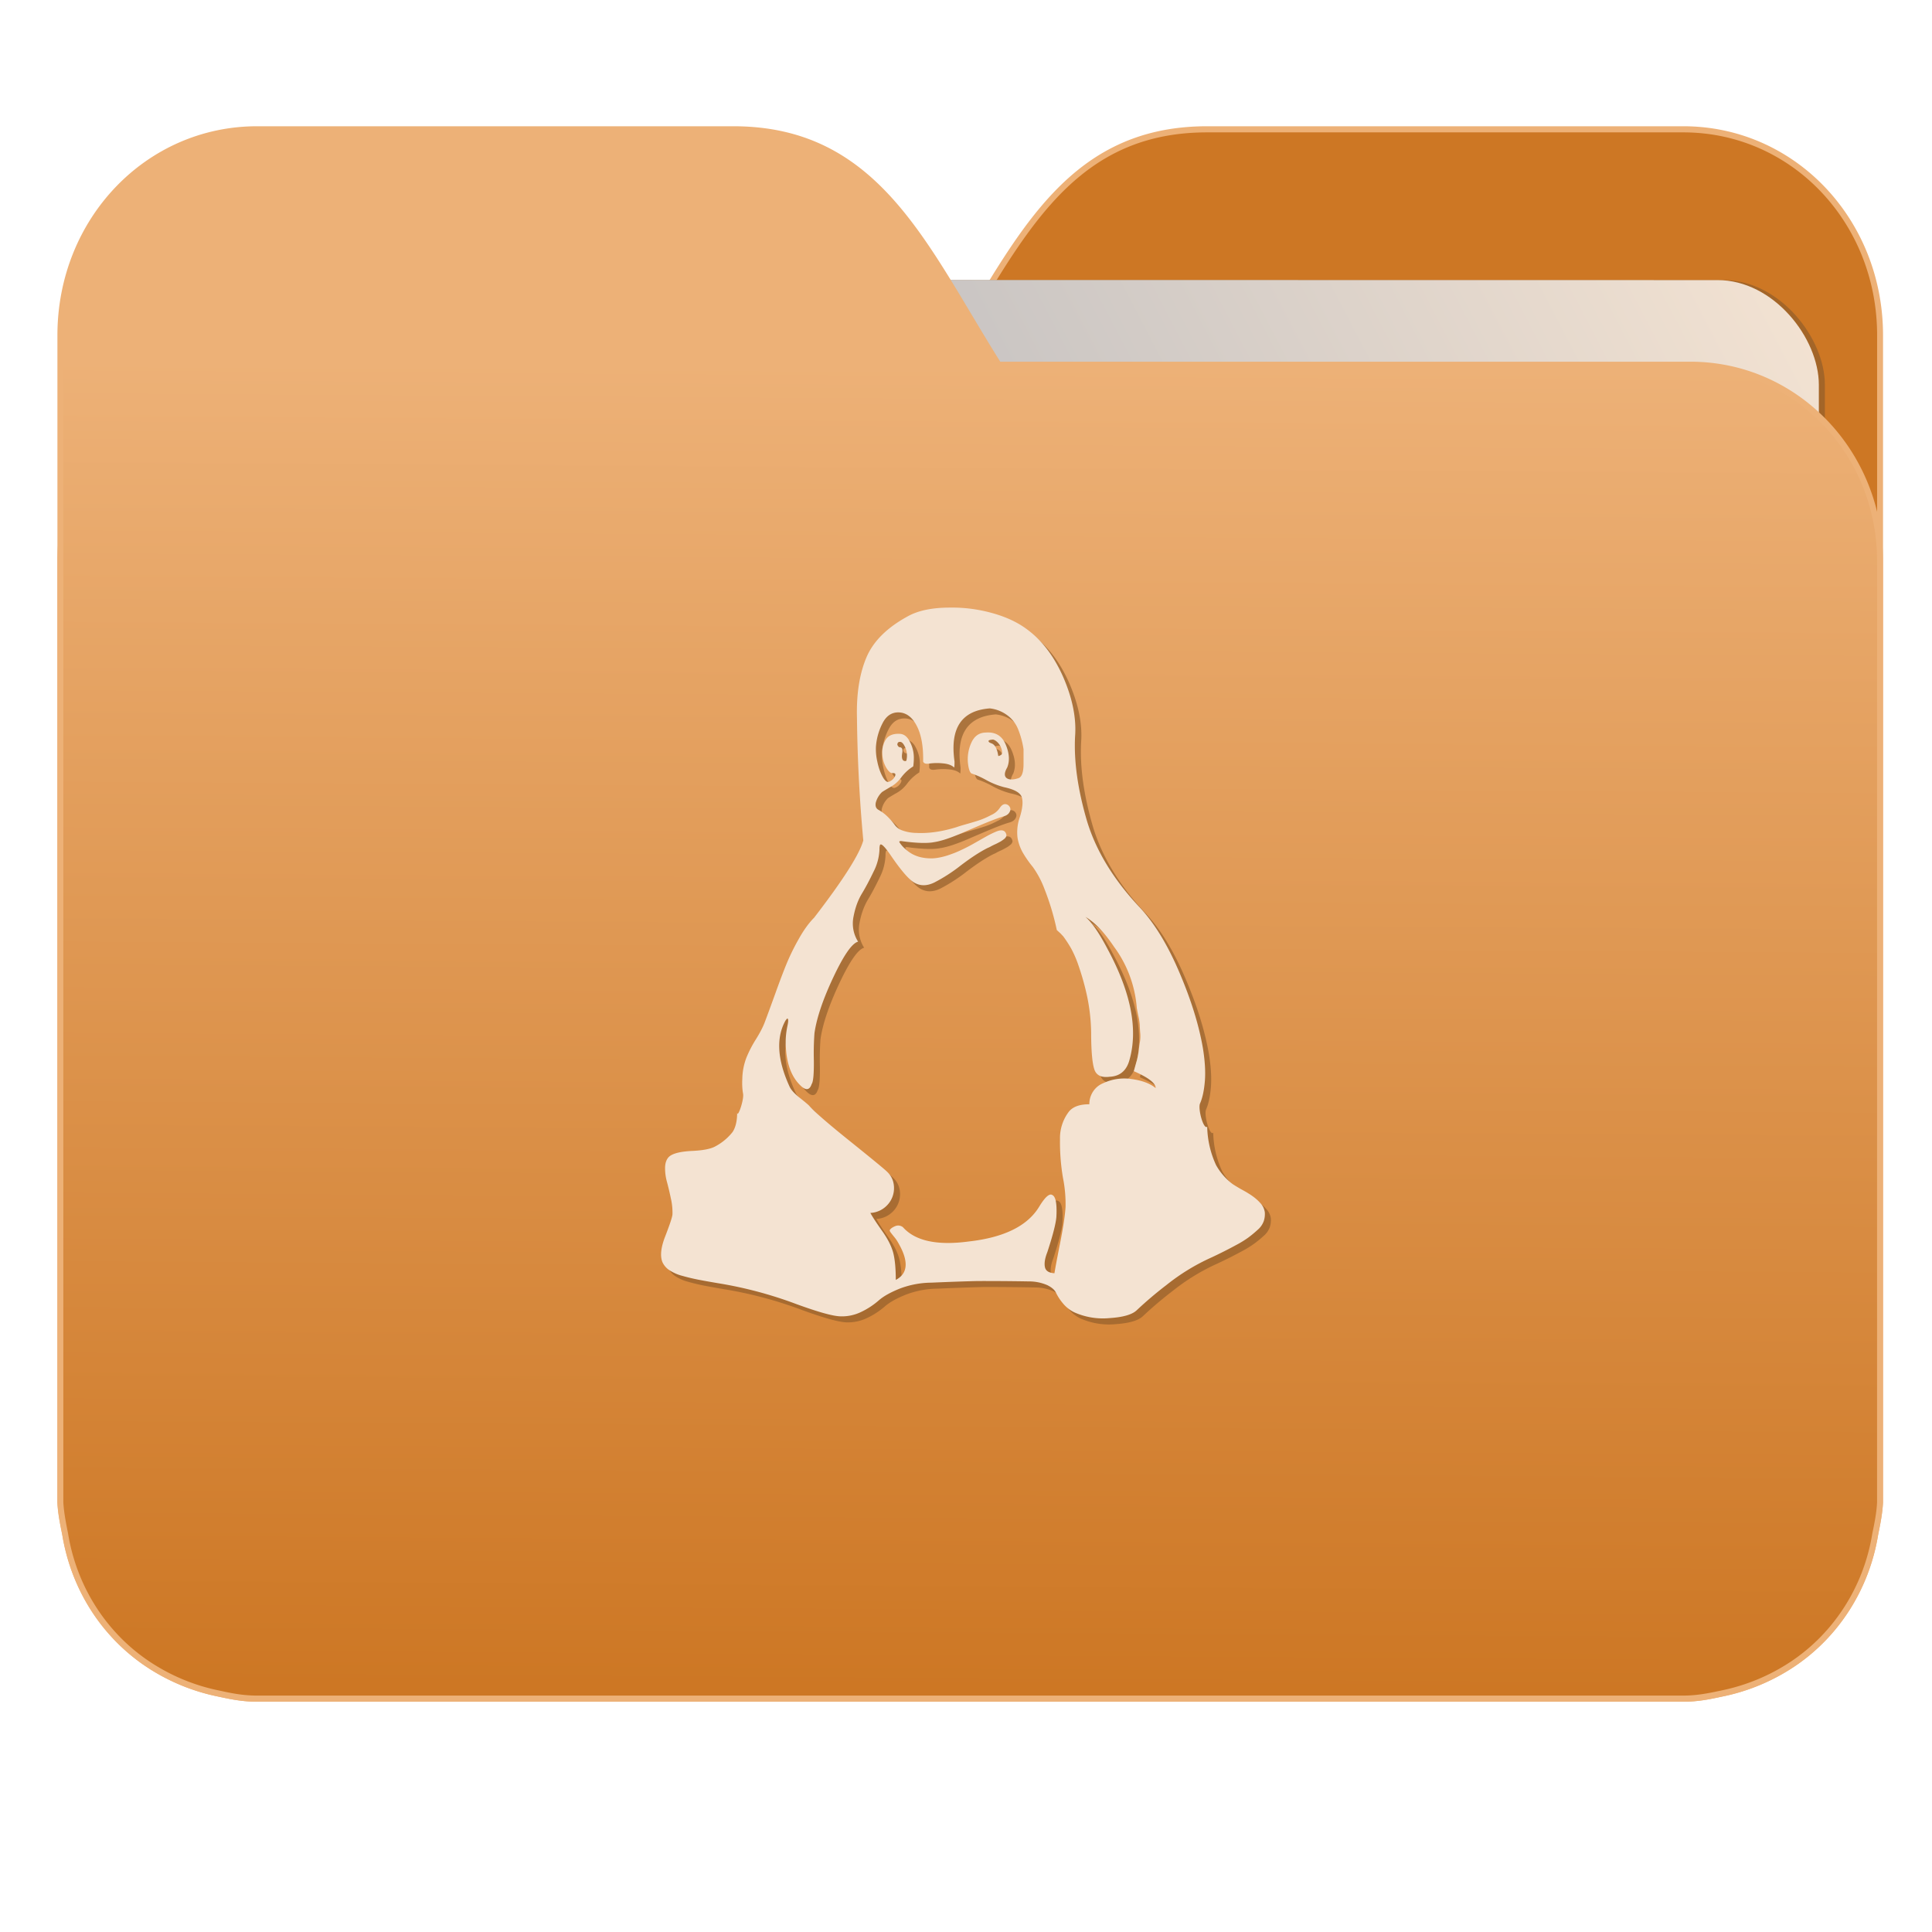 <svg xmlns="http://www.w3.org/2000/svg" xmlns:xlink="http://www.w3.org/1999/xlink" width="32" height="32" version="1"><defs><linearGradient id="a"><stop offset="0" stop-color="#cd7724"/><stop offset="1" stop-color="#edb177"/></linearGradient><linearGradient id="b"><stop offset="0" stop-color="#8998ad"/><stop offset="1" stop-color="#f4e3d2"/></linearGradient><linearGradient xlink:href="#a" id="d" x1="-5.667" y1="22.201" x2="-5.597" y2="10.718" gradientUnits="userSpaceOnUse" gradientTransform="matrix(1.847 0 0 1.847 -1.697 -28.434)"/><linearGradient xlink:href="#b" id="c" x1="-34.169" y1="21.288" x2="-13.153" y2="7.458" gradientUnits="userSpaceOnUse" gradientTransform="matrix(1.227 0 0 1.5 17.688 -21.176)"/></defs><g transform="matrix(1 0 0 1.035 28.578 14.98)"><path d="M-8.585-12.404c-2.391 0-3.167 1.885-4.395 3.768H-24.44c-1.739 0-3.139 1.4-3.139 3.139V9.57c.008.175.045.344.08.51.149.868.643 1.609 1.373 2.08.348.224.75.387 1.178.47.213.044.4.08.628.08H-.696c.228 0 .415-.034.628-.08a3.352 3.352 0 0 0 1.177-.47 3.082 3.082 0 0 0 1.373-2.08c.034-.166.07-.336.08-.51V-9.107c0-1.836-1.443-3.297-3.258-3.297h-7.887z" fill="#cd7724" stroke="#edb177" stroke-width=".098"/><rect width="25.793" height="20.744" x="-24.146" y="-9.991" transform="rotate(.008) skewX(.002)" ry="1.676" opacity=".647" fill="#8d5b2b" paint-order="markers stroke fill"/><rect width="25.793" height="20.744" x="-24.246" y="-9.991" transform="rotate(.008) skewX(.002)" ry="1.676" fill="url(#c)" paint-order="markers stroke fill"/><path d="M-16.431-12.404c2.39 0 3.166 1.885 4.394 3.768H-.578c1.739 0 3.139 1.4 3.139 3.139V9.57c-.008.175-.045.344-.08.51a3.078 3.078 0 0 1-1.373 2.08c-.348.224-.75.387-1.178.47-.213.044-.4.08-.628.08H-24.32c-.227 0-.414-.034-.628-.08a3.352 3.352 0 0 1-1.176-.47 3.082 3.082 0 0 1-1.374-2.08c-.034-.166-.07-.336-.08-.51V-9.107c0-1.836 1.444-3.297 3.258-3.297h7.887z" fill="url(#d)" stroke="#edb177" stroke-width=".098"/><g fill-rule="evenodd"><path d="M-9.337 3.032c0-.076-.12-.165-.361-.266.017-.064.034-.122.05-.175.014-.053.025-.108.032-.165a1.9 1.9 0 0 1 .02-.136.558.558 0 0 0 .003-.143 2.27 2.27 0 0 1-.007-.124.904.904 0 0 0-.023-.14 3.476 3.476 0 0 1-.026-.13 1.854 1.854 0 0 0-.378-.98C-10.19.54-10.347.38-10.5.297c.105.084.23.26.374.527.381.685.5 1.273.355 1.764-.048.17-.158.258-.328.267-.136.016-.22-.023-.253-.118s-.05-.272-.053-.53a2.944 2.944 0 0 0-.076-.679 4.076 4.076 0 0 0-.128-.438 1.733 1.733 0 0 0-.128-.289 1.935 1.935 0 0 0-.102-.155.652.652 0 0 0-.085-.095 2.162 2.162 0 0 1-.05-.045 3.985 3.985 0 0 0-.203-.653 1.493 1.493 0 0 0-.194-.356 1.759 1.759 0 0 1-.154-.21.718.718 0 0 1-.099-.253.705.705 0 0 1 .04-.34c.043-.137.053-.242.03-.314-.025-.072-.122-.125-.293-.159a1.31 1.31 0 0 1-.293-.114 1.432 1.432 0 0 0-.233-.101c-.035-.004-.059-.06-.072-.165a.61.61 0 0 1 .052-.324c.049-.11.127-.167.237-.171.162-.013.274.05.335.19s.07.262.026.368c-.048.08-.052.137-.013.168.04.032.105.033.197.005.057-.017.086-.094.086-.229v-.235a1.379 1.379 0 0 0-.089-.317.506.506 0 0 0-.138-.194.604.604 0 0 0-.332-.143c-.468.034-.663.318-.584.85 0 .064-.003.096-.007.096-.04-.038-.104-.06-.194-.067a.953.953 0 0 0-.217.005c-.055.008-.088 0-.102-.032.005-.241-.03-.431-.105-.571-.074-.14-.173-.212-.295-.216-.119-.004-.21.054-.273.175a.937.937 0 0 0-.109.377.867.867 0 0 0 .023.235c.02.093.049.173.086.238.037.066.071.094.102.086a.176.176 0 0 0 .105-.09c.017-.037.002-.054-.046-.05-.03 0-.065-.03-.102-.092a.45.45 0 0 1-.062-.213.371.371 0 0 1 .059-.234c.044-.064.118-.093.223-.09.075 0 .134.045.178.134a.529.529 0 0 1 .062.248.909.909 0 0 1-.01.14.713.713 0 0 0-.204.183.541.541 0 0 1-.18.15c-.086.048-.13.075-.135.079a.358.358 0 0 0-.102.171c-.01.055.006.093.05.114a.714.714 0 0 1 .164.124.962.962 0 0 1 .105.12.26.26 0 0 0 .121.083.74.74 0 0 0 .234.042c.206.008.429-.024.67-.096.009-.004.059-.019.151-.044.092-.025.168-.048.227-.067.059-.019.123-.046.193-.082a.326.326 0 0 0 .138-.111c.04-.06.084-.076.132-.051.022.013.036.03.043.054.006.023 0 .048-.02.076-.02.027-.056.048-.109.06-.087.026-.21.071-.37.137-.16.065-.26.107-.3.124-.192.08-.346.129-.46.145-.11.022-.282.017-.519-.012-.044-.009-.063-.004-.059.012a.48.48 0 0 0 .112.121c.11.097.256.144.44.14.075-.005.153-.02.237-.045.083-.025.162-.055.236-.089.075-.033.148-.07.22-.11l.197-.109c.06-.031.113-.057.161-.076.049-.019.087-.024.115-.016.029.009.047.032.056.07a.073.073 0 0 1-.007.029.083.083 0 0 1-.026.031.459.459 0 0 1-.095.06.774.774 0 0 1-.06.03.949.949 0 0 0-.065.03.479.479 0 0 1-.062.03c-.123.059-.27.152-.444.279a2.731 2.731 0 0 1-.437.273c-.118.055-.225.057-.322.006-.092-.046-.23-.2-.414-.463-.096-.131-.15-.178-.164-.14a.213.213 0 0 0-.007.064.826.826 0 0 1-.098.358c-.066.133-.13.25-.194.352-.063.102-.11.225-.138.369a.526.526 0 0 0 .076.4c-.101.025-.238.215-.411.57-.173.356-.277.654-.312.895a4.283 4.283 0 0 0-.01.438c.002.216-.01.341-.036.375-.035.101-.099.108-.19.019-.14-.131-.22-.33-.237-.597-.01-.118 0-.237.026-.355.018-.08.015-.119-.007-.114l-.026.031c-.158.275-.136.626.066 1.054.022.05.076.11.164.177.088.068.14.11.158.127.087.098.315.29.683.575.368.285.572.447.611.485.07.064.109.144.115.241a.384.384 0 0 1-.092.273.415.415 0 0 1-.299.146c.035.064.099.158.19.283.093.125.154.239.185.342.03.104.046.253.046.448.201-.102.217-.296.046-.584a.562.562 0 0 0-.07-.102 2.539 2.539 0 0 1-.062-.076c-.013-.017-.017-.03-.013-.038.013-.02.042-.04.086-.06a.13.13 0 0 1 .131.016c.201.22.565.296 1.09.229.583-.064.971-.248 1.164-.553.1-.16.175-.224.223-.19.053.025.075.135.066.33-.004.106-.055.3-.151.584-.04.097-.053.177-.04.238.013.061.066.094.158.098.013-.08.045-.243.095-.488.05-.246.08-.436.089-.572a2.075 2.075 0 0 0-.043-.466 3.278 3.278 0 0 1-.049-.616.68.68 0 0 1 .151-.447c.066-.076.178-.114.335-.114a.358.358 0 0 1 .227-.337.843.843 0 0 1 .476-.066c.171.023.302.07.394.142zm-4.126-5.248a.322.322 0 0 0-.017-.19c-.024-.056-.049-.088-.075-.096-.04-.008-.06.006-.06.044.01.021.02.034.034.038.043 0 .059.032.046.095-.014.085.004.127.052.127.013 0 .02-.006.02-.019zm1.583-.102a.233.233 0 0 0-.032-.124.242.242 0 0 0-.073-.08c-.026-.016-.046-.022-.059-.018-.061.004-.076.019-.046.044l.026.013c.062.017.101.082.119.197 0 .012.017.008.052-.013zm4.271 7.188a.27.27 0 0 1 .08.152.349.349 0 0 1-.017.143.333.333 0 0 1-.102.14 1.883 1.883 0 0 1-.155.123A1.72 1.72 0 0 1-8 5.546a7.559 7.559 0 0 1-.417.203 3.48 3.48 0 0 0-.74.438 6.339 6.339 0 0 0-.495.406c-.075.067-.224.109-.447.124a1.2 1.2 0 0 1-.585-.092.561.561 0 0 1-.194-.15.814.814 0 0 1-.108-.161c-.022-.047-.07-.088-.145-.124a.784.784 0 0 0-.308-.06 42.882 42.882 0 0 0-.855-.007 40.794 40.794 0 0 0-.756.026 1.552 1.552 0 0 0-.522.095c-.155.06-.272.123-.351.19a1.27 1.27 0 0 1-.286.181.75.75 0 0 1-.351.073c-.127-.004-.37-.07-.73-.196a6.937 6.937 0 0 0-1.294-.334c-.14-.023-.25-.042-.329-.057a3.47 3.47 0 0 1-.26-.06.728.728 0 0 1-.22-.092.314.314 0 0 1-.111-.124c-.044-.097-.029-.238.046-.422.074-.184.114-.3.118-.346a.951.951 0 0 0-.026-.254 4.644 4.644 0 0 0-.066-.27.774.774 0 0 1-.03-.231c.003-.076.026-.133.07-.171.061-.051.186-.08.374-.09.189-.008.32-.033.394-.075a.898.898 0 0 0 .276-.223c.053-.071.08-.18.08-.323 0 .12.115-.19.098-.292-.013-.068-.018-.148-.013-.241a.967.967 0 0 1 .065-.33c.04-.098.092-.197.158-.299.066-.101.114-.19.145-.266.035-.09.093-.241.174-.457.08-.216.145-.381.194-.495a3.52 3.52 0 0 1 .197-.387c.083-.144.168-.258.256-.343.482-.605.753-1.018.815-1.238a23.34 23.34 0 0 1-.105-1.967c-.01-.381.043-.702.157-.962s.346-.481.697-.663c.17-.089.398-.133.683-.133a2.54 2.54 0 0 1 .697.085c.232.062.427.15.584.264.25.178.45.435.602.771.15.336.215.648.193.936-.022.402.044.855.197 1.358.15.478.44.94.874 1.384.241.25.46.594.654 1.034.195.44.325.845.391 1.213.035.207.046.386.033.536-.013.15-.04.268-.079.352-.04.085.057.425.118.375a1.49 1.49 0 0 0 .148.615.984.984 0 0 0 .273.301c.035.024.082.052.141.083l.109.06c.087.051.155.103.203.156z" opacity=".647" fill="#8d5b2b"/><path d="M-9.437 2.936c0-.076-.12-.165-.361-.267.017-.063.034-.121.05-.174.014-.053.025-.108.032-.165a1.9 1.9 0 0 1 .02-.137.558.558 0 0 0 .003-.143 2.27 2.27 0 0 1-.007-.123.904.904 0 0 0-.023-.14 3.476 3.476 0 0 1-.026-.13 1.854 1.854 0 0 0-.378-.98C-10.29.443-10.447.284-10.6.2c.105.085.23.26.374.527.381.686.5 1.274.355 1.764-.048.17-.158.259-.328.267-.136.017-.22-.022-.253-.117-.033-.096-.05-.272-.053-.53a2.944 2.944 0 0 0-.076-.68 4.076 4.076 0 0 0-.128-.437 1.733 1.733 0 0 0-.128-.29 1.935 1.935 0 0 0-.102-.155.652.652 0 0 0-.085-.095 2.162 2.162 0 0 1-.05-.044 3.985 3.985 0 0 0-.203-.654 1.493 1.493 0 0 0-.194-.355 1.759 1.759 0 0 1-.154-.21.718.718 0 0 1-.099-.254.705.705 0 0 1 .04-.34c.043-.137.053-.241.03-.313-.025-.072-.122-.125-.293-.16a1.31 1.31 0 0 1-.293-.113 1.432 1.432 0 0 0-.233-.102c-.035-.004-.059-.06-.072-.165a.61.61 0 0 1 .052-.324c.049-.11.127-.167.237-.17.162-.014.274.05.335.19s.07.262.026.368c-.048.08-.052.136-.013.168.04.031.105.033.197.004.057-.017.086-.093.086-.229v-.234a1.379 1.379 0 0 0-.089-.318.506.506 0 0 0-.138-.193.604.604 0 0 0-.332-.143c-.468.034-.663.317-.584.85 0 .064-.003.096-.007.096-.04-.038-.104-.06-.194-.067a.953.953 0 0 0-.217.004c-.055.008-.088 0-.102-.032.005-.24-.03-.431-.105-.57-.074-.14-.173-.212-.295-.217-.119-.004-.21.054-.273.175a.937.937 0 0 0-.109.378.867.867 0 0 0 .023.234c.02.094.049.173.086.239.037.065.071.094.102.085a.176.176 0 0 0 .105-.089c.017-.038.002-.055-.046-.05-.03 0-.065-.031-.102-.092a.45.45 0 0 1-.062-.213.371.371 0 0 1 .059-.235c.044-.063.118-.093.223-.089.075 0 .134.045.178.134a.529.529 0 0 1 .062.247.909.909 0 0 1-.01.14.713.713 0 0 0-.204.184.541.541 0 0 1-.18.149c-.086.049-.13.075-.135.08a.358.358 0 0 0-.102.17c-.01.056.006.094.05.115a.714.714 0 0 1 .164.124.962.962 0 0 1 .105.12.26.26 0 0 0 .121.083.74.74 0 0 0 .234.04c.206.01.429-.022.67-.094.009-.004.059-.02.151-.045.092-.025.168-.047.227-.066.059-.02.123-.047.193-.083a.326.326 0 0 0 .138-.11c.04-.06.084-.077.132-.052.022.013.036.031.043.054.006.023 0 .049-.02.076-.02.028-.056.048-.109.06-.087.026-.21.072-.37.137l-.3.124c-.192.08-.346.129-.46.146-.11.021-.282.017-.519-.013-.044-.008-.063-.004-.059.013a.48.48 0 0 0 .112.12c.11.098.256.144.44.14.075-.004.153-.019.237-.044.083-.026.162-.055.236-.09.075-.033.148-.07.22-.11l.197-.108c.06-.032.113-.057.161-.076.049-.02.087-.025.115-.016.029.008.047.031.056.07a.073.073 0 0 1-.007.028.083.083 0 0 1-.026.032.459.459 0 0 1-.095.06.774.774 0 0 1-.06.029.949.949 0 0 0-.065.031.479.479 0 0 1-.062.029c-.123.06-.27.152-.444.28a2.731 2.731 0 0 1-.437.272c-.118.055-.225.057-.322.006-.092-.046-.23-.2-.414-.463-.096-.131-.15-.178-.164-.14a.213.213 0 0 0-.007.064.826.826 0 0 1-.098.359c-.066.133-.13.25-.194.352-.063.101-.11.224-.138.368a.526.526 0 0 0 .076.4c-.101.025-.238.216-.411.571s-.277.654-.312.895a4.283 4.283 0 0 0-.01.438c.002.216-.01.34-.036.374-.035.102-.099.108-.19.02-.14-.132-.22-.33-.237-.597-.01-.119 0-.237.026-.356.018-.08.015-.118-.007-.114l-.026.032c-.158.275-.136.626.066 1.053.022.05.076.11.164.178.088.067.14.11.158.127.087.097.315.289.683.574.368.286.572.448.611.486.07.063.109.143.115.24a.384.384 0 0 1-.092.274.415.415 0 0 1-.299.146c.035.063.099.157.19.282.093.125.154.24.185.343.03.104.046.253.046.447.201-.101.217-.296.046-.584a.562.562 0 0 0-.07-.101 2.535 2.535 0 0 1-.062-.076c-.013-.017-.017-.03-.013-.038.013-.021.042-.042.086-.06a.13.13 0 0 1 .131.015c.202.22.565.297 1.09.229.583-.063.971-.248 1.164-.552.1-.16.175-.224.223-.19.053.025.075.135.066.33-.004.105-.055.3-.151.583-.04.098-.053.177-.04.238.013.062.066.094.158.099.013-.08.045-.244.095-.489s.08-.436.089-.571a2.075 2.075 0 0 0-.043-.467 3.278 3.278 0 0 1-.049-.615.68.68 0 0 1 .151-.448c.066-.076.178-.114.335-.114a.358.358 0 0 1 .227-.336.843.843 0 0 1 .476-.067c.171.023.302.07.394.143zm-4.126-5.249a.322.322 0 0 0-.017-.19c-.024-.055-.049-.087-.075-.096-.04-.008-.06.007-.06.045.01.02.02.033.034.038.043 0 .059.031.046.095-.014.085.004.127.052.127.013 0 .02-.007.02-.02zm1.583-.102a.233.233 0 0 0-.032-.123.242.242 0 0 0-.073-.08c-.026-.017-.046-.023-.059-.019-.061.005-.076.02-.046.045l.026.012c.062.017.101.083.119.197 0 .013.017.009.052-.012zm4.271 7.188a.27.27 0 0 1 .08.152.349.349 0 0 1-.017.143.334.334 0 0 1-.102.14 1.883 1.883 0 0 1-.155.124 1.72 1.72 0 0 1-.197.117 7.58 7.58 0 0 1-.417.203 3.48 3.48 0 0 0-.74.438 6.339 6.339 0 0 0-.495.406c-.075.068-.224.11-.447.124a1.2 1.2 0 0 1-.585-.092.561.561 0 0 1-.194-.15.814.814 0 0 1-.108-.161c-.022-.047-.07-.088-.145-.124a.784.784 0 0 0-.308-.06 42.882 42.882 0 0 0-.855-.006 40.794 40.794 0 0 0-.756.026 1.552 1.552 0 0 0-.522.094c-.155.06-.272.123-.351.19a1.27 1.27 0 0 1-.286.182.75.75 0 0 1-.351.073c-.127-.004-.37-.07-.73-.197a6.937 6.937 0 0 0-1.294-.333c-.14-.023-.25-.042-.329-.057a3.47 3.47 0 0 1-.26-.06.728.728 0 0 1-.22-.093.314.314 0 0 1-.111-.123c-.044-.098-.029-.238.046-.422.074-.185.114-.3.118-.346a.951.951 0 0 0-.026-.254 4.644 4.644 0 0 0-.066-.27.774.774 0 0 1-.03-.232c.003-.076.026-.133.07-.171.061-.05.186-.08.374-.089.189-.008.32-.034.394-.076a.898.898 0 0 0 .276-.222c.053-.072.08-.18.08-.324 0 .12.115-.19.098-.292-.013-.067-.018-.148-.013-.24a.967.967 0 0 1 .065-.331c.04-.097.092-.197.158-.298.066-.102.114-.19.145-.267.035-.089.093-.241.174-.457.08-.216.145-.38.194-.495a3.52 3.52 0 0 1 .197-.387c.083-.144.168-.258.256-.343.482-.605.753-1.017.815-1.237a23.34 23.34 0 0 1-.105-1.968c-.01-.38.043-.701.157-.961s.346-.482.697-.664c.17-.088.398-.133.683-.133a2.54 2.54 0 0 1 .697.086c.232.061.427.149.584.263.25.178.45.435.602.771.15.337.215.649.193.937-.022.401.044.854.197 1.358.15.478.44.939.874 1.383.241.25.46.595.654 1.035.195.44.325.844.391 1.212.035.207.046.386.033.536-.013.15-.04.268-.079.353-.04.084.057.425.118.374a1.49 1.49 0 0 0 .148.616.985.985 0 0 0 .273.301c.035.023.082.05.141.083.06.031.095.051.109.06.087.05.155.103.203.155z" fill="#f4e3d2"/></g></g></svg>